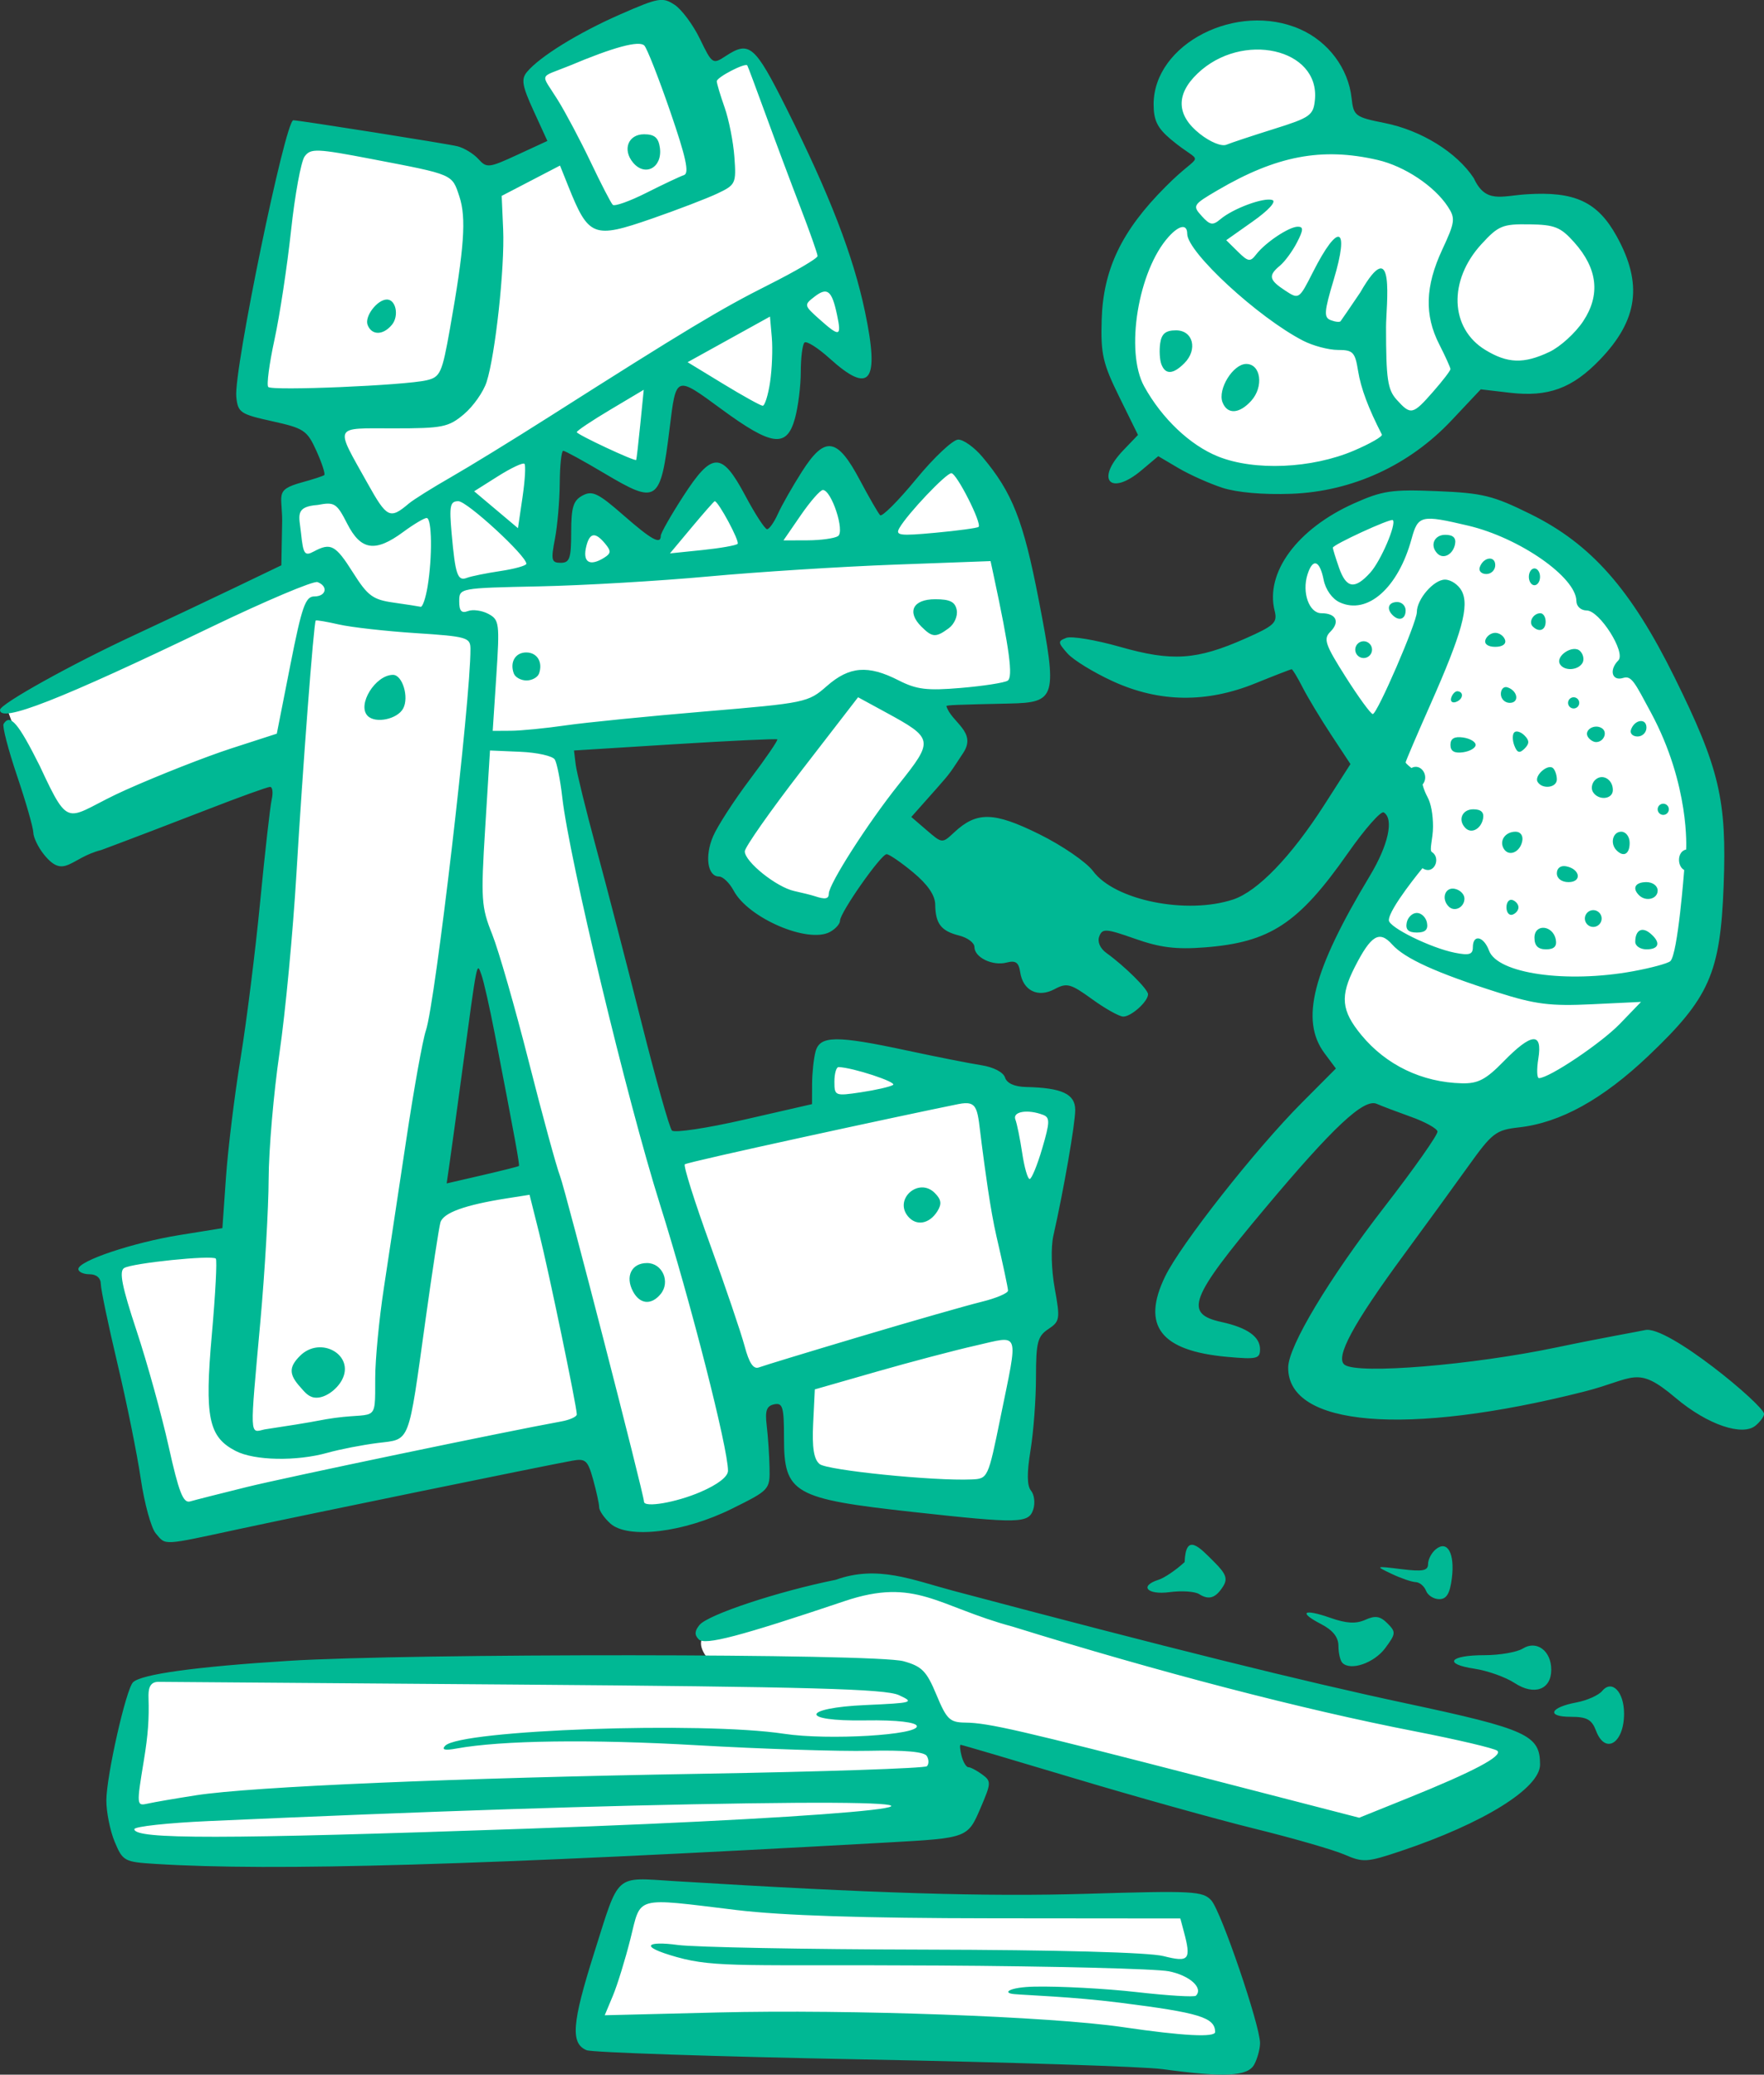 <?xml version="1.0" ?><svg height="381.711mm" viewBox="0 0 324.638 381.711" width="324.638mm" xmlns="http://www.w3.org/2000/svg">
    <rect x="0" y="0" width="324.638" height="381.711" fill="#333333" stroke="none"/>
    <path d="m 363.709,-612.471 -33.17,14.393 9.738,17.711 -21.197,9.389 -3.395,-4.805 -40.297,-7.619 -11.006,62.768 15.078,1.99 7.883,18.049 -13.535,3.076 0.781,18.877 -68.139,32.039 11.504,31.381 54.682,-19.5 -10.678,113.781 -31.16,5.73 14.318,62.176 100.445,-21.127 8.221,20.002 29.172,-8.523 -3.328,-20.002 13.646,-5.348 3.217,23.6 45.389,6.615 16.424,-94.365 -16.061,-2.572 -3.35,-3.961 -37.191,-5.828 -0.736,13.709 -38.555,9.389 -23.99,-97.559 57.809,-5.83 -20.662,32.064 25.219,16.945 30.459,-43.98 -11.191,-7.881 30.021,-2.492 -6.367,-38.275 -11.459,-19.041 -19.389,21.568 -10.945,-19.438 -16.217,21.428 -10.342,-17.488 -16.551,20.484 -14.072,-13.027 -3.127,14.596 -8.488,0.604 -0.322,-5.387 2.793,-28.344 21.957,10.936 4.646,-26.676 27.676,13.869 0.092,-29.848 18.781,14.59 -3.93,-22.654 -22.137,-50.115 -11.549,6.492 z m 141.699,5.422 c -9.44,-0.085 -20.639,4.967 -23.436,13.006 -2.969,8.535 8.798,14.445 12.607,16.5 -2.133,1.292 -4.17,2.811 -6.072,4.59 -20.63,19.286 -20.339,47.011 -10.111,59.963 18.996,20.721 44.508,10.059 62.494,0.498 6.573,-3.494 11.44,-9.798 14.535,-17.088 3.877,1.857 7.705,3.358 10.734,3.838 10.127,1.604 21.022,-2.028 22.408,-18.764 1.387,-16.735 -11.737,-21.748 -20.131,-21.146 -3.745,0.268 -8.093,1.172 -11.803,2.09 -0.548,-1.267 -1.151,-2.484 -1.867,-3.586 -5.264,-8.091 -18.733,-14.895 -33.203,-16.086 -0.004,-0.505 -0.203,-19.785 -10.027,-22.908 -1.866,-0.593 -3.95,-0.887 -6.129,-0.906 z m 38.176,111.053 c -0.944,0.033 -1.856,0.125 -2.729,0.281 -13.967,2.495 -28.946,12.234 -29.639,21.973 0,0 9.944,21.541 20.936,40.031 10.992,18.491 4.651,19.936 -5.957,43.348 -10.608,23.412 -3.51,29.112 16.898,38.572 20.409,9.46 41.315,-0.239 60.865,-30.014 19.55,-29.775 -4.998,-69.644 -15.17,-86.205 -9.537,-15.526 -31.046,-28.483 -45.205,-27.986 z m -225.412,101.051 15.977,58.711 -25.326,6.334 z m 95.934,155.121 c 0,0 -27.764,7.41 -38.924,11.789 -8.616,3.381 1.152,10.279 1.152,10.279 l -137.309,1.961 -6.607,31.072 3.455,8.926 194.209,-5.484 -3.18,-22.406 102.242,25.607 36.795,-20.604 z m -58.734,74.564 -10.67,32.662 155.242,5.93 -10.744,-35.211 z" fill="#FFFFFF" paint-order="markers stroke fill" transform="translate(68.635,59.697) matrix(0.773,0,0,0.773,-226.899,416.001)"/>
    <path d="m 481.397,-122.91 c -4.4,-0.599 -36.5,-1.637 -71.333,-2.306 -34.833,-0.669 -64.383,-1.655 -65.667,-2.191 -3.872,-1.617 -3.495,-6.425 1.817,-23.217 6.052,-19.13 4.698,-17.914 18.98,-17.035 47.483,2.922 74.251,3.745 98.315,3.022 25.392,-0.762 27.609,-0.643 29.628,1.587 2.319,2.563 11.593,29.723 11.593,33.953 0,1.38 -0.621,3.669 -1.38,5.087 -1.527,2.854 -7.035,3.129 -21.953,1.098 z m 12.646,-8.852 c -0.07,-3.444 -3.733,-4.565 -22.735,-6.963 -11.318,-1.428 -22.196,-1.764 -25.129,-2.037 -2.933,-0.273 -1.187,-1.653 4.837,-1.776 6.024,-0.124 16.987,0.462 24.364,1.301 7.376,0.839 13.712,1.225 14.079,0.858 1.841,-1.841 -1.515,-4.855 -6.478,-5.817 -3.071,-0.595 -27.784,-1.21 -54.918,-1.366 -45.595,-0.262 -52.909,0.596 -62.152,-1.998 -9.581,-2.689 -6.875,-3.857 0.152,-2.901 4.033,0.549 30.433,1.048 58.667,1.11 31.754,0.069 53.495,0.658 57,1.543 6.143,1.551 6.665,0.908 4.826,-5.952 l -0.804,-3 -44.844,-0.041 c -30.645,-0.028 -49.911,-0.653 -60.844,-1.972 -24.529,-2.96 -22.635,-3.476 -25.236,6.877 -1.225,4.875 -3.101,10.957 -4.17,13.516 l -1.944,4.653 27.008,-0.665 c 31.411,-0.773 79.091,0.953 96.342,3.489 14.342,2.108 22.007,2.507 21.98,1.144 z m -252.323,-39.986 c -7.378,-0.463 -7.754,-0.667 -9.667,-5.244 -1.095,-2.619 -1.99,-7.051 -1.99,-9.849 0,-5.773 4.667,-26.455 6.349,-28.137 1.919,-1.919 14.917,-3.711 36.984,-5.1 28.983,-1.823 139.807,-1.76 146.446,0.083 4.396,1.221 5.496,2.341 7.844,7.993 2.436,5.861 3.182,6.578 6.887,6.62 5.478,0.061 13.143,1.831 56.959,13.142 l 36.803,9.501 11.502,-4.637 c 15.664,-6.315 22.767,-10.069 21.384,-11.303 -0.637,-0.569 -9.559,-2.67 -19.825,-4.669 -26.662,-5.192 -60.677,-14.047 -95.549,-24.872 -18.011,-4.846 -23.006,-11.806 -40,-6.088 -24.953,8.397 -33.28,10.582 -34.743,9.12 -1.059,-1.059 -1.009,-2.006 0.182,-3.442 2.045,-2.464 18.732,-7.993 32.428,-10.744 9.963,-3.574 18.17,0.012 28,2.622 51.109,13.569 83.07,21.513 107.682,26.765 28.937,6.175 32,7.571 32,14.587 0,5.641 -13.482,14.006 -33.239,20.622 -7.994,2.677 -8.893,2.732 -13.333,0.807 -2.619,-1.135 -12.261,-3.914 -21.428,-6.174 -9.167,-2.26 -28.546,-7.674 -43.064,-12.031 -14.519,-4.356 -26.613,-7.921 -26.875,-7.921 -0.263,0 -0.164,1.2 0.22,2.667 0.384,1.467 1.113,2.667 1.62,2.667 0.508,0 1.973,0.768 3.256,1.706 2.212,1.618 2.194,2.031 -0.347,7.958 -3.082,7.19 -3.07,7.186 -22.144,8.251 -97.643,5.452 -146.107,6.87 -174.343,5.099 z m 88.343,-8.376 c 82.67,-2.876 118.662,-7.003 52.667,-6.04 -34.502,0.504 -75.037,1.836 -128.333,4.218 -9.717,0.434 -17.667,1.301 -17.667,1.925 0,2.445 20.723,2.422 93.333,-0.104 z m -78.667,-7.958 c 13.332,-2.068 61.857,-4.135 120.223,-5.12 29.089,-0.491 53.3,-1.303 53.8,-1.804 0.501,-0.501 0.486,-1.597 -0.032,-2.435 -0.623,-1.007 -5.301,-1.425 -13.8,-1.231 -7.072,0.161 -25.458,-0.434 -40.858,-1.321 -25.368,-1.462 -46.608,-1.172 -57.333,0.784 -2.763,0.504 -3.588,0.298 -2.667,-0.666 3.613,-3.783 61.144,-5.814 80.667,-2.848 10.513,1.597 32.331,0.3 31.616,-1.88 -0.269,-0.82 -4.431,-1.431 -12.283,-1.305 -16.015,0.256 -14.948,-2.978 7.3e-4,-3.648 11.422,-0.512 11.807,-0.626 8,-2.372 -3.216,-1.475 -21.186,-1.968 -91.669,-2.513 l -84.604,-0.641 c -2.223,-0.017 -2.417,1.923 -2.357,3.81 0.158,4.949 -0.104,8.782 -1.097,14.813 -1.786,10.849 -1.776,10.96 0.961,10.346 1.521,-0.342 6.666,-1.226 11.433,-1.966 z m 333.333,-15.347 c -1.026,-2.7 -2.176,-3.333 -6.046,-3.333 -5.852,0 -4.952,-2.234 1.378,-3.421 2.515,-0.472 5.273,-1.702 6.13,-2.735 2.313,-2.787 5.204,0.205 5.204,5.386 0,7.091 -4.482,9.85 -6.667,4.104 z m -19.405,-11.381 c -2.138,-1.402 -6.44,-2.933 -9.561,-3.401 -7.506,-1.126 -5.948,-3.219 2.396,-3.219 3.633,0 7.749,-0.714 9.146,-1.586 3.273,-2.044 6.757,0.553 6.757,5.036 0,4.773 -4.053,6.243 -8.739,3.17 z m -40.978,-4.781 c -0.522,-0.522 -0.95,-2.335 -0.95,-4.027 0,-2.091 -1.322,-3.76 -4.124,-5.21 -5.539,-2.864 -4.207,-3.736 2.249,-1.471 3.778,1.325 6.047,1.449 8.265,0.452 2.384,-1.073 3.544,-0.888 5.271,0.839 2.064,2.064 2.028,2.465 -0.522,5.896 -2.639,3.55 -8.228,5.481 -10.189,3.52 z m -34.12,-16.378 c -1.01,-0.639 -4.16,-0.85 -7,-0.469 -5.381,0.722 -7.337,-1.456 -2.646,-2.945 1.385,-0.44 4.17,-2.331 6.19,-4.202 0.309,-7.122 3.467,-3.607 7.133,0.057 2.728,2.728 3.162,3.934 2.048,5.7 -1.777,2.817 -3.386,3.34 -5.725,1.86 z m 54.021,-0.795 c -0.422,-1.1 -1.536,-2.027 -2.476,-2.06 -0.94,-0.033 -3.509,-0.915 -5.708,-1.961 -3.956,-1.88 -3.931,-1.892 2.333,-1.122 5.072,0.624 6.333,0.383 6.333,-1.209 0,-1.093 0.82,-2.669 1.823,-3.501 2.772,-2.301 4.588,0.934 3.846,6.853 -0.461,3.675 -1.258,5 -3.005,5 -1.308,0 -2.724,-0.9 -3.146,-2 z m -302.43,-13.667 c -1.096,-1.283 -2.7,-7.133 -3.565,-13 -0.865,-5.867 -3.354,-18.167 -5.532,-27.333 -2.177,-9.167 -3.966,-17.717 -3.975,-19 -0.01,-1.439 -1.038,-2.333 -2.683,-2.333 -1.467,0 -2.667,-0.557 -2.667,-1.238 0,-1.945 13.004,-6.308 24.147,-8.101 l 10.147,-1.633 0.859,-12.212 c 0.472,-6.717 2.031,-19.403 3.465,-28.191 1.434,-8.788 3.535,-25.574 4.67,-37.302 1.135,-11.728 2.371,-22.673 2.746,-24.323 0.375,-1.65 0.198,-3 -0.394,-3 -0.592,0 -7.354,2.442 -15.025,5.427 -7.672,2.985 -18.979,7.301 -25.128,9.59 -7.464,1.886 -8.825,7.07 -13.667,1.092 -1.368,-1.689 -2.512,-4.055 -2.543,-5.257 -0.031,-1.202 -1.776,-7.282 -3.878,-13.51 -2.102,-6.229 -3.541,-11.779 -3.198,-12.333 1.546,-2.502 3.478,-0.259 8.606,9.991 7.504,16.103 6.158,12.089 20.573,5.677 7.788,-3.476 19.044,-7.9 25.013,-9.832 l 10.853,-3.512 3.221,-16.333 c 2.743,-13.907 3.591,-16.333 5.71,-16.333 2.829,0 3.372,-2.412 0.768,-3.411 -0.947,-0.363 -12.427,4.492 -25.512,10.789 -35.815,17.236 -50.137,22.847 -50.084,19.622 0.023,-1.398 16.893,-10.787 31.965,-17.79 6.957,-3.232 17.68,-8.294 23.831,-11.248 l 11.183,-5.371 0.169,-9.246 c 0.304,-7.56 -2.228,-8.59 4.836,-10.522 2.567,-0.702 4.911,-1.468 5.209,-1.703 0.298,-0.235 -0.532,-2.809 -1.845,-5.721 -2.22,-4.923 -2.959,-5.421 -10.542,-7.098 -7.635,-1.688 -8.18,-2.061 -8.557,-5.846 -0.623,-6.254 11.665,-65.789 13.579,-65.789 1.377,0 36.647,5.585 39.059,6.185 1.596,0.397 3.845,1.764 4.999,3.039 1.984,2.192 2.483,2.138 9.263,-0.994 l 7.166,-3.311 -3.286,-7.177 c -2.723,-5.949 -2.993,-7.529 -1.575,-9.238 3.042,-3.666 12.294,-9.37 22.294,-13.745 9.036,-3.954 9.992,-4.121 12.848,-2.251 1.697,1.112 4.419,4.778 6.051,8.148 2.896,5.982 3.04,6.078 6.106,4.069 5.663,-3.711 6.926,-2.627 14.47,12.417 10.273,20.484 15.908,35.067 18.709,48.415 3.527,16.81 1.233,19.847 -8.41,11.135 -2.826,-2.554 -5.528,-4.253 -6.004,-3.778 -0.476,0.476 -0.868,3.615 -0.872,6.976 0,3.361 -0.632,8.361 -1.396,11.111 -1.95,7.022 -5.465,6.577 -17.439,-2.205 -11.024,-8.085 -10.823,-8.159 -12.392,4.538 -2.186,17.694 -2.914,18.196 -15.53,10.701 -4.969,-2.952 -9.38,-5.368 -9.802,-5.368 -0.422,0 -0.793,3.45 -0.825,7.667 -0.032,4.217 -0.551,10.217 -1.154,13.333 -0.974,5.034 -0.818,5.667 1.391,5.667 2.124,0 2.488,-1.064 2.488,-7.286 0,-5.958 0.494,-7.551 2.707,-8.735 2.313,-1.238 3.717,-0.565 9.644,4.62 6.833,5.977 8.983,7.16 8.983,4.942 0,-0.62 2.387,-4.82 5.304,-9.333 6.927,-10.718 9.184,-10.749 14.803,-0.207 2.345,4.4 4.684,8 5.197,8 0.513,0 1.675,-1.65 2.582,-3.667 0.907,-2.017 3.485,-6.548 5.731,-10.069 5.453,-8.552 8.371,-8.13 13.743,1.985 2.215,4.171 4.401,7.956 4.856,8.412 0.456,0.456 4.313,-3.407 8.572,-8.583 4.258,-5.177 8.77,-9.412 10.025,-9.412 1.255,0 3.841,1.853 5.746,4.117 7.146,8.492 9.747,15.092 13.415,34.037 4.508,23.287 4.181,24.436 -7.022,24.676 -12.602,0.269 -14.953,0.365 -14.953,0.611 1.142,3.855 7.356,6.092 4,11.139 -2.956,4.447 -2.781,4.463 -6.18,8.29 l -6.18,6.958 3.678,3.164 c 3.675,3.161 3.681,3.161 6.513,0.518 5.381,-5.021 9.447,-4.939 20.269,0.41 5.469,2.703 11.236,6.663 12.816,8.799 5.132,6.942 22.254,10.409 33.337,6.751 5.837,-1.926 13.825,-10.211 21.713,-22.519 l 6.227,-9.716 -4.583,-6.95 c -2.521,-3.823 -5.58,-8.9 -6.798,-11.284 -1.218,-2.383 -2.396,-4.333 -2.617,-4.333 -0.221,0 -4.094,1.5 -8.606,3.333 -11.673,4.743 -22.902,4.589 -33.952,-0.465 -4.567,-2.089 -9.436,-5.077 -10.819,-6.639 -2.314,-2.613 -2.336,-2.909 -0.27,-3.702 1.235,-0.474 7.012,0.496 12.839,2.155 12.358,3.519 18.184,3.13 29.756,-1.988 6.945,-3.071 7.705,-3.789 6.998,-6.606 -2.288,-9.118 5.408,-19.534 18.889,-25.564 6.785,-3.035 8.995,-3.36 19.817,-2.915 10.836,0.445 13.29,1.049 22.239,5.472 14.418,7.126 23.868,17.831 34.231,38.777 10.728,21.683 12.508,29.232 11.723,49.701 -0.798,20.8 -3.397,26.674 -17.893,40.444 -10.917,10.37 -20.97,15.928 -30.816,17.038 -5.537,0.624 -6.384,1.274 -12.142,9.319 -3.404,4.756 -10.218,14.121 -15.141,20.81 -12.266,16.668 -16.614,24.742 -14.215,26.4 3.307,2.285 30.359,0.049 50.499,-4.173 10.633,-2.229 19.552,-3.783 21.019,-4.114 5.33,-1.205 28.315,17.948 28.315,19.969 0,0.599 -0.919,1.851 -2.042,2.783 -3.017,2.504 -11.238,-0.03 -19.09,-6.668 -9.31,-7.872 -9.671,-4.476 -21.775,-1.419 -42.201,10.658 -70.567,8.323 -70.391,-5.795 0.063,-5.052 9.713,-21.137 22.891,-38.154 7.099,-9.167 12.794,-17.26 12.657,-17.984 -0.137,-0.725 -2.95,-2.283 -6.25,-3.463 -3.3,-1.18 -6.999,-2.582 -8.22,-3.115 -3.056,-1.335 -10.392,5.532 -26.69,24.983 -17.898,21.36 -19.267,24.971 -10.224,26.957 6.092,1.338 9.134,3.49 9.134,6.462 0,2.28 -0.779,2.461 -7.862,1.818 -15.822,-1.435 -20.421,-7.389 -14.752,-19.101 3.714,-7.673 21.478,-30.249 32.556,-41.376 l 8.117,-8.153 -2.696,-3.615 c -5.867,-7.866 -2.891,-19.528 10.786,-42.253 4.398,-7.309 5.767,-13.563 3.301,-15.087 -0.67,-0.414 -4.511,3.949 -8.537,9.694 -11.76,16.783 -18.52,21.231 -34.09,22.434 -6.785,0.524 -10.605,0.053 -16.549,-2.042 -6.966,-2.455 -7.809,-2.512 -8.55,-0.581 -0.498,1.298 0.183,2.864 1.728,3.975 4.333,3.114 9.883,8.617 9.883,9.8 0,1.726 -3.98,5.316 -5.895,5.316 -0.938,0 -4.272,-1.86 -7.41,-4.133 -5.142,-3.725 -6.027,-3.961 -8.954,-2.395 -3.968,2.124 -7.529,0.354 -8.184,-4.068 -0.34,-2.296 -1.087,-2.822 -3.216,-2.266 -3.351,0.876 -7.675,-1.212 -7.675,-3.707 0,-0.995 -1.644,-2.221 -3.653,-2.725 -4.288,-1.076 -5.623,-2.807 -5.684,-7.372 -0.03,-2.218 -1.791,-4.784 -5.264,-7.667 -2.871,-2.383 -5.71,-4.326 -6.309,-4.318 -1.356,0.02 -11.09,13.907 -11.09,15.823 0,0.77 -1.089,1.984 -2.42,2.696 -5.216,2.791 -19.394,-3.293 -22.889,-9.823 -0.995,-1.858 -2.567,-3.379 -3.493,-3.379 -2.741,0 -3.456,-4.81 -1.421,-9.569 1.042,-2.437 5,-8.55 8.794,-13.585 3.795,-5.034 6.719,-9.308 6.497,-9.496 -0.221,-0.189 -11.202,0.33 -24.402,1.153 l -24,1.496 0.401,3.333 c 0.221,1.833 2.433,10.833 4.916,20 2.483,9.167 7.31,27.767 10.727,41.333 3.417,13.567 6.688,25.17 7.269,25.785 0.581,0.615 8.323,-0.546 17.204,-2.581 l 16.149,-3.699 0.018,-4.752 c 0.011,-2.614 0.38,-6.102 0.822,-7.752 1.028,-3.836 4.898,-3.879 21.826,-0.247 6.967,1.495 14.901,3.064 17.631,3.486 2.906,0.45 5.251,1.665 5.655,2.931 0.441,1.381 2.261,2.197 5.036,2.258 8.52,0.187 11.678,1.665 11.678,5.464 0,3.277 -2.728,18.97 -5.199,29.912 -0.627,2.778 -0.493,8.071 0.319,12.551 1.322,7.291 1.232,7.862 -1.525,9.692 -2.559,1.699 -2.93,3.145 -2.937,11.449 0,5.227 -0.59,13.06 -1.302,17.406 -0.888,5.424 -0.851,8.435 0.118,9.603 0.776,0.936 1.022,2.93 0.545,4.432 -1.073,3.381 -3.314,3.431 -28.666,0.641 -28.435,-3.13 -30.688,-4.418 -30.688,-17.548 0,-7.445 -0.303,-8.495 -2.333,-8.075 -1.819,0.376 -2.211,1.5 -1.778,5.098 0.305,2.538 0.605,7.01 0.667,9.937 0.111,5.276 0.033,5.361 -8.977,9.827 -11.427,5.665 -24.759,7.275 -28.936,3.495 -1.453,-1.315 -2.646,-3.048 -2.65,-3.851 0,-0.803 -0.649,-3.771 -1.434,-6.596 -1.277,-4.6 -1.799,-5.069 -4.993,-4.486 -6.923,1.262 -63.77,12.92 -79.238,16.25 -18.641,4.012 -17.424,3.949 -19.907,1.04 z m 21.579,-10.998 c 9.358,-2.312 61.724,-13.231 75,-15.639 2.017,-0.366 3.667,-1.119 3.667,-1.673 0,-1.881 -6.665,-33.974 -8.961,-43.147 l -2.284,-9.124 -5.377,0.845 c -10.076,1.583 -15.214,3.452 -15.853,5.766 -0.35,1.267 -1.931,11.604 -3.514,22.97 -4.207,30.22 -3.548,28.513 -11.393,29.496 -3.64,0.456 -9.018,1.503 -11.951,2.326 -7.401,2.077 -17.416,1.882 -21.878,-0.425 -6.482,-3.352 -7.431,-7.993 -5.673,-27.754 0.852,-9.582 1.277,-17.695 0.944,-18.028 -0.895,-0.895 -19.915,1.061 -21.83,2.244 -1.24,0.766 -0.516,4.414 2.962,14.911 2.532,7.643 5.971,20.049 7.642,27.568 2.419,10.881 3.46,13.548 5.103,13.067 1.135,-0.332 7.164,-1.864 13.398,-3.403 z m 108.086,1.168 c 4.15,-1.785 6.581,-3.658 6.581,-5.071 0,-5.394 -8.875,-40.13 -16.2,-63.403 -7.857,-24.963 -21.596,-82.185 -23.258,-96.865 -0.467,-4.127 -1.272,-8.187 -1.787,-9.021 -0.516,-0.835 -4.197,-1.658 -8.18,-1.83 l -7.242,-0.312 -1.138,18.375 c -1.055,17.044 -0.936,18.879 1.648,25.333 1.532,3.827 5.451,17.458 8.709,30.291 3.258,12.833 6.619,25.133 7.47,27.333 1.289,3.332 19.978,75.798 19.978,77.463 0,1.504 7.617,0.202 13.419,-2.294 z m -16.034,-47.739 c -1.918,-3.583 -0.35,-6.763 3.334,-6.763 3.67,0 5.633,4.499 3.227,7.397 -2.225,2.681 -4.928,2.42 -6.562,-0.634 z m 87.502,29.903 c 4.268,-20.949 4.787,-19.447 -5.887,-17.038 -4.95,1.117 -15.6,3.924 -23.667,6.237 l -14.667,4.205 -0.392,8.087 c -0.281,5.806 0.152,8.537 1.536,9.686 1.787,1.483 27.155,4.054 36.139,3.662 3.934,-0.171 3.961,-0.228 6.938,-14.839 z m -160.554,0.506 c 12.131,-2.073 11.662,1.777 11.677,-9.786 0,-4.43 0.926,-14.054 2.049,-21.387 1.123,-7.333 3.525,-23.233 5.339,-35.333 1.814,-12.1 3.916,-23.8 4.672,-26 2.227,-6.48 10.678,-78.838 10.614,-90.876 -0.014,-2.689 -0.858,-2.931 -13.015,-3.723 -7.15,-0.466 -15.381,-1.392 -18.29,-2.056 -2.91,-0.665 -5.401,-1.089 -5.535,-0.943 -0.467,0.506 -3.1,35.054 -4.592,60.265 -0.825,13.933 -2.64,33.133 -4.035,42.667 -1.395,9.533 -2.556,23.033 -2.581,30 -0.025,6.967 -0.915,22.267 -1.978,34 -2.534,27.975 -2.595,26.429 1.01,25.596 6.13,-0.951 8.909,-1.333 14.665,-2.424 z m -6.127,-7.611 c -2.76,-3.04 -2.781,-4.797 -0.112,-7.466 4.91,-4.91 13.154,-0.166 9.989,5.748 -1.238,2.314 -4.222,4.568 -6.653,4.157 -1.482,-0.251 -2.389,-1.518 -3.224,-2.438 z m 16.016,-159.784 c -2.605,-2.605 1.817,-9.778 6.027,-9.778 2.243,0 3.85,5.321 2.417,8 -1.367,2.555 -6.572,3.651 -8.444,1.778 z m 117.395,147.676 c 12.31,-3.667 25.232,-7.366 28.715,-8.219 3.483,-0.853 6.333,-2.057 6.333,-2.675 0,-0.618 -1.23,-6.397 -2.733,-12.842 -1.503,-6.445 -2.791,-16.41 -3.533,-22.075 -1.084,-8.287 -0.648,-10.467 -5.6,-9.47 -12.708,2.557 -64.5,13.748 -65.082,14.33 -0.364,0.364 2.344,8.95 6.019,19.079 3.675,10.129 7.373,21.017 8.22,24.195 1.079,4.051 2.098,5.564 3.409,5.061 1.028,-0.395 11.942,-3.718 24.252,-7.385 z m 11.237,-28.561 c -3.422,-4.124 2.564,-9.379 6.36,-5.583 1.583,1.583 1.73,2.62 0.62,4.382 -1.905,3.026 -5.021,3.562 -6.98,1.201 z m -92.637,-11.999 c 0.227,-0.226 -0.922,-6.513 -5.768,-31.56 -1.206,-6.233 -2.633,-12.533 -3.171,-14 -1.105,-3.013 -0.906,-4.022 -4.603,23.333 -1.239,9.167 -2.568,18.853 -2.954,21.524 l -0.701,4.858 8.48,-1.959 c 4.664,-1.078 8.587,-2.066 8.717,-2.196 z m 124.587,-4.162 c 1.841,-6.253 1.872,-7.365 0.224,-7.997 -3.678,-1.411 -7.341,-0.805 -6.612,1.095 0.386,1.006 1.119,4.606 1.627,8 0.509,3.394 1.307,6.169 1.774,6.168 0.467,0 1.811,-3.271 2.987,-7.265 z m -35.516,-15.119 c 1.067,-0.657 -9.626,-4.168 -12.956,-4.254 -0.55,-0.015 -1,1.542 -1,3.459 0,3.401 0.151,3.462 6.333,2.537 3.483,-0.521 6.913,-1.305 7.623,-1.742 z m 145.377,-5.613 c 6.649,-6.81 9.29,-7.023 8.258,-0.667 -0.416,2.567 -0.345,4.661 0.159,4.654 2.463,-0.033 14.826,-8.336 19.271,-12.941 l 5.022,-5.203 -11.733,0.561 c -9.876,0.472 -13.413,0.028 -22.355,-2.81 -14.581,-4.627 -22.162,-8.067 -25.158,-11.417 -3.058,-3.418 -5.027,-2.235 -8.895,5.347 -3.558,6.974 -3.23,10.4 1.551,16.2 5.903,7.162 14.45,11.265 23.943,11.495 3.838,0.093 5.711,-0.89 9.937,-5.219 z m 30.755,-21.441 c 4.351,-0.793 8.371,-1.883 8.934,-2.422 1.79,-1.718 3.294,-21.686 3.294,-21.686 -1.742,-0.931 -1.692,-4.437 0.468,-4.876 0,0 0.947,-15.275 -8.386,-32.598 -3.835,-7.118 -4.605,-8.879 -6.607,-8.243 -2.666,0.846 -3.43,-1.895 -1.16,-4.164 1.871,-1.871 -4.463,-11.88 -7.527,-11.892 -1.385,-0.01 -2.445,-0.979 -2.455,-2.254 -0.042,-5.656 -13.567,-15.066 -25.787,-17.942 -11.204,-2.637 -11.915,-2.469 -13.462,3.186 -3.186,11.642 -10.478,18.093 -17.06,15.094 -1.829,-0.834 -3.392,-3.019 -3.871,-5.413 -0.933,-4.663 -2.58,-5.201 -3.833,-1.252 -1.372,4.324 0.388,9.237 3.311,9.237 3.495,0 4.485,2.044 2.13,4.4 -1.709,1.709 -1.26,3.033 3.651,10.774 3.08,4.854 5.98,8.826 6.444,8.826 1.06,0 10.495,-21.817 10.495,-24.268 0,-3.084 4.025,-7.732 6.695,-7.732 1.399,0 3.188,1.202 3.974,2.672 1.888,3.529 0.094,10.048 -7.449,27.059 -3.238,7.304 -5.888,13.502 -5.888,13.774 0,0.272 1.374,1.332 1.374,1.332 2.247,-1.245 4.366,1.881 2.67,3.926 0,0 0.192,1.185 1.198,3.064 0.784,1.465 1.273,4.033 1.273,6.971 0,2.938 -0.978,5.612 -0.244,6.066 2.217,1.37 0.51,5.613 -2.27,3.819 0,0 -8,9.68 -8,12.39 0,1.688 9.929,6.58 15.699,7.734 3.434,0.687 4.301,0.424 4.301,-1.306 0,-3.179 2.577,-2.641 3.852,0.804 2.022,5.465 18.359,7.814 34.237,4.921 z m -23.422,-7.99 c 0,-3.417 4.413,-3.029 5.082,0.446 0.308,1.6 -0.41,2.318 -2.318,2.318 -1.908,0 -2.764,-0.856 -2.764,-2.764 z m 24,0.987 c 0,-2.767 1.578,-3.679 3.544,-2.047 2.584,2.145 2.199,3.825 -0.877,3.825 -1.467,0 -2.667,-0.8 -2.667,-1.778 z m -54.413,-4.556 c 0.247,-1.283 1.333,-2.333 2.413,-2.333 1.08,0 2.166,1.05 2.413,2.333 0.315,1.637 -0.405,2.333 -2.413,2.333 -2.008,0 -2.728,-0.696 -2.413,-2.333 z m 42.413,-1 c 0,-1.1 0.9,-2 2,-2 1.1,0 2,0.9 2,2 0,1.1 -0.9,2 -2,2 -1.1,0 -2,-0.9 -2,-2 z m -18.667,-2.667 c 0,-1.222 0.645,-2.007 1.433,-1.744 0.788,0.263 1.433,1.048 1.433,1.744 0,0.697 -0.645,1.482 -1.433,1.744 -0.788,0.263 -1.433,-0.522 -1.433,-1.744 z m -13.75,-0.194 c -1.832,-1.832 -0.882,-4.661 1.417,-4.218 1.283,0.247 2.333,1.291 2.333,2.32 0,2.105 -2.352,3.296 -3.75,1.898 z m 45.306,-2.695 c -1.69,-1.69 -0.879,-3.111 1.778,-3.111 1.481,0 2.667,0.889 2.667,2 0,2.03 -2.821,2.735 -4.444,1.111 z m -19.556,-5.209 c 0,-1.242 0.907,-1.922 2.223,-1.667 3.345,0.649 3.804,3.764 0.555,3.764 -1.638,0 -2.778,-0.861 -2.778,-2.098 z m -12.623,-5.832 c -1.172,-1.897 0.323,-4.07 2.8,-4.07 1.168,0 1.837,0.937 1.588,2.223 -0.519,2.678 -3.182,3.799 -4.388,1.848 z m 26.845,0.374 c -1.624,-1.624 -0.919,-4.444 1.111,-4.444 1.111,0 2,1.185 2,2.667 0,2.656 -1.421,3.468 -3.111,1.778 z m -35.972,-5.306 c -1.887,-1.887 -0.819,-4.472 1.848,-4.472 1.864,0 2.624,0.724 2.333,2.223 -0.476,2.454 -2.752,3.679 -4.181,2.249 z m 45.75,-4.472 c 0,-0.733 0.6,-1.333 1.333,-1.333 0.733,0 1.333,0.6 1.333,1.333 0,0.733 -0.6,1.333 -1.333,1.333 -0.733,0 -1.333,-0.6 -1.333,-1.333 z m -15.405,-4.116 c -0.493,-0.797 -0.28,-2.065 0.472,-2.817 1.682,-1.682 4.267,-0.262 4.267,2.345 0,2.245 -3.432,2.587 -4.739,0.472 z m -13.168,-2.399 c -0.907,-1.468 2.49,-4.456 3.696,-3.251 0.482,0.483 0.877,1.677 0.877,2.655 0,1.986 -3.437,2.434 -4.573,0.596 z m -20.76,-8.818 c 0,-1.504 0.936,-2.053 3,-1.759 1.65,0.234 3,1.026 3,1.759 0,0.733 -1.35,1.525 -3,1.759 -2.064,0.293 -3,-0.256 -3,-1.759 z m 15.212,0.166 c -0.481,-1.254 -0.491,-2.665 -0.021,-3.134 0.469,-0.469 1.564,-0.144 2.431,0.724 1.203,1.202 1.208,1.948 0.022,3.134 -1.186,1.186 -1.764,1.014 -2.431,-0.724 z m 17.511,-2.073 c -0.986,-1.595 1.522,-3.176 3.298,-2.079 1.491,0.921 0.512,3.32 -1.355,3.32 -0.647,0 -1.521,-0.559 -1.943,-1.241 z m 10.249,-1.675 c 0.824,-2.472 3.695,-2.882 3.695,-0.528 0,1.161 -0.95,2.111 -2.111,2.111 -1.161,0 -1.874,-0.713 -1.583,-1.583 z m -14.972,-6.417 c 0,-0.733 0.6,-1.333 1.333,-1.333 0.733,0 1.333,0.6 1.333,1.333 0,0.733 -0.6,1.333 -1.333,1.333 -0.733,0 -1.333,-0.6 -1.333,-1.333 z m -27.8,-1.267 c 0.293,-0.88 0.968,-1.555 1.5,-1.5 1.594,0.165 1.286,1.994 -0.433,2.567 -0.88,0.293 -1.36,-0.187 -1.067,-1.067 z m 11.8,-0.845 c 0,-1.161 0.713,-1.874 1.583,-1.583 2.472,0.824 2.882,3.694 0.528,3.694 -1.161,0 -2.111,-0.95 -2.111,-2.111 z m 14.093,-7.071 c -1.212,-1.961 3.116,-4.808 4.78,-3.144 0.785,0.785 1.024,2.08 0.531,2.877 -1.08,1.748 -4.297,1.909 -5.312,0.267 z m -48.76,-3.484 c 0,-1.1 0.9,-2 2,-2 1.1,0 2,0.9 2,2 0,1.1 -0.9,2 -2,2 -1.1,0 -2,-0.9 -2,-2 z m 31,-2.333 c 0.306,-0.917 1.356,-1.667 2.333,-1.667 0.978,0 2.028,0.75 2.333,1.667 0.331,0.992 -0.615,1.667 -2.333,1.667 -1.719,0 -2.664,-0.675 -2.333,-1.667 z m 11.258,-3.186 c -1.065,-1.065 0.139,-3.147 1.82,-3.147 0.69,0 1.255,0.9 1.255,2 0,2.062 -1.573,2.649 -3.075,1.147 z m -33.37,-2.703 c -1.534,-1.534 -0.971,-3.111 1.111,-3.111 1.1,0 2,0.9 2,2 0,2.082 -1.577,2.645 -3.111,1.111 z m 32.444,-9.111 c 0,-1.1 0.6,-2 1.333,-2 0.733,0 1.333,0.9 1.333,2 0,1.1 -0.6,2 -1.333,2 -0.733,0 -1.333,-0.9 -1.333,-2 z m -11.694,-2.25 c 0.824,-2.472 3.695,-2.882 3.695,-0.528 0,1.161 -0.95,2.111 -2.111,2.111 -1.161,0 -1.874,-0.713 -1.583,-1.583 z m -10.056,-3.278 c -1.887,-1.887 -0.819,-4.472 1.848,-4.472 1.864,0 2.624,0.724 2.333,2.223 -0.476,2.454 -2.752,3.678 -4.181,2.249 z m -144.917,80.957 c 0,-2.298 9.212,-16.701 16.627,-25.995 8.437,-10.576 8.366,-10.96 -3.171,-17.239 l -6.486,-3.53 -13.485,17.464 c -7.417,9.605 -13.485,18.252 -13.485,19.216 0,2.474 7.521,8.505 11.77,9.439 1.96,0.43 4.164,0.983 4.897,1.228 2.453,0.818 3.333,0.665 3.333,-0.582 z m -62.667,-40.067 c 4.767,-0.689 19.691,-2.18 33.166,-3.314 24.022,-2.022 24.587,-2.14 29.046,-6.055 5.353,-4.7 9.806,-5.056 17.053,-1.361 4.309,2.197 6.761,2.496 14.838,1.814 5.322,-0.45 10.335,-1.225 11.141,-1.723 1.342,-0.83 0.457,-7.455 -3.374,-25.26 l -0.69,-3.205 -22.923,0.846 c -12.608,0.465 -32.523,1.73 -44.257,2.811 -11.733,1.081 -29.878,2.142 -40.322,2.359 -18.943,0.393 -18.988,0.402 -19,3.537 -0.01,2.312 0.542,2.93 2.085,2.338 1.153,-0.443 3.339,-0.14 4.857,0.673 2.602,1.393 2.711,2.234 1.897,14.662 l -0.864,13.184 4.34,-0.026 c 2.387,-0.014 8.24,-0.59 13.007,-1.278 z m -12.328,-12.362 c -0.993,-2.7 0.37,-5 2.963,-5 2.593,0 3.999,2.3 3.057,5 -0.32,0.917 -1.667,1.667 -2.994,1.667 -1.327,0 -2.689,-0.75 -3.026,-1.667 z m 97.023,-11.162 c -3.514,-3.514 -1.994,-6.505 3.305,-6.505 3.517,0 4.75,0.62 5.127,2.579 0.273,1.418 -0.583,3.368 -1.903,4.333 -3.094,2.262 -3.91,2.211 -6.528,-0.407 z m -117.551,-9.505 c 1.173,-7.099 1.05,-16.333 -0.218,-16.333 -0.591,0 -3.107,1.5 -5.592,3.333 -6.643,4.901 -10.07,4.395 -13.315,-1.965 -2.504,-4.909 -3.021,-5.238 -7.027,-4.475 -5.556,0.408 -4.401,2.616 -3.972,6.747 0.521,4.981 0.875,5.487 3.031,4.333 4.058,-2.171 5.176,-1.57 9.346,5.027 3.501,5.537 4.712,6.434 9.637,7.133 3.098,0.44 6.005,0.89 6.459,1 0.454,0.11 1.197,-2.05 1.652,-4.8 z m 224.439,-3.333 c 2.499,-2.762 6.285,-11.576 5.367,-12.495 -0.495,-0.495 -14.283,5.845 -14.283,6.568 0,0.291 0.659,2.418 1.464,4.728 1.731,4.967 3.749,5.292 7.452,1.199 z m -207.087,-0.377 c 3.394,-0.509 6.17,-1.288 6.17,-1.732 0,-1.907 -14.118,-14.891 -16.191,-14.891 -1.969,0 -2.189,1.054 -1.602,7.667 0.875,9.855 1.416,11.43 3.634,10.579 1,-0.384 4.595,-1.114 7.989,-1.623 z m 24.751,-3.208 c 1.586,-1.004 1.616,-1.571 0.17,-3.313 -2.319,-2.794 -3.63,-2.65 -4.45,0.488 -1.026,3.924 0.721,5.077 4.28,2.825 z m 31.712,-3.263 c 0.563,-0.563 -4.587,-10.152 -5.452,-10.152 -0.151,0 -2.612,2.795 -5.468,6.212 l -5.192,6.212 7.717,-0.796 c 4.244,-0.438 8.022,-1.102 8.395,-1.475 z m 23.898,-1.839 c 1.697,-1.091 -1.547,-10.979 -3.602,-10.979 -0.62,0 -2.984,2.7 -5.255,6 l -4.128,6 5.731,-0.02 c 3.152,-0.011 6.416,-0.461 7.254,-1 z m 33.474,-2.199 c 0.834,-0.834 -5.224,-12.78 -6.481,-12.78 -1.269,0 -10.387,9.613 -12.366,13.037 -1.037,1.794 0.024,1.935 8.589,1.139 5.374,-0.499 9.991,-1.127 10.259,-1.395 z m -108.123,-15.017 c -0.343,-0.343 -3.176,0.989 -6.297,2.96 l -5.675,3.582 5.215,4.392 5.215,4.391 1.082,-7.351 c 0.595,-4.043 0.802,-7.631 0.459,-7.974 z m -27.541,9.474 c 1.1,-0.929 5.6,-3.75 10,-6.269 4.4,-2.518 14.9,-8.966 23.333,-14.329 32.615,-20.74 40.996,-25.781 52.303,-31.459 6.433,-3.231 11.695,-6.319 11.692,-6.861 0,-0.543 -1.852,-5.787 -4.11,-11.653 -2.258,-5.867 -5.964,-15.767 -8.235,-22 -2.271,-6.233 -4.244,-11.506 -4.384,-11.717 -0.474,-0.713 -7.266,2.804 -7.266,3.763 0,0.523 0.837,3.325 1.861,6.225 1.023,2.901 2.073,8.217 2.333,11.813 0.455,6.296 0.304,6.62 -4.033,8.676 -2.478,1.175 -9.533,3.878 -15.676,6.008 -13.849,4.801 -14.993,4.355 -19.827,-7.712 l -1.98,-4.944 -6.943,3.61 -6.943,3.61 0.351,8 c 0.396,9.033 -1.861,29.812 -3.942,36.29 -0.758,2.359 -3.184,5.809 -5.391,7.667 -3.68,3.097 -5.068,3.377 -16.72,3.377 -14.548,0 -14.08,-0.975 -6.261,13.028 4.653,8.334 5.343,8.676 9.839,4.876 z m 55.119,-18.831 0.825,-8.26 -7.972,4.749 c -4.385,2.612 -7.972,5.013 -7.972,5.335 0,0.55 13.83,7.024 14.147,6.622 0.081,-0.102 0.518,-3.903 0.972,-8.446 z m 30.901,-10.074 c 0.467,-3.117 0.654,-7.903 0.415,-10.637 l -0.434,-4.97 -9.809,5.427 -9.809,5.428 8.476,5.162 c 4.662,2.839 8.889,5.183 9.395,5.209 0.505,0.026 1.3,-2.503 1.768,-5.62 z m -81.8,-0.441 c 3.293,-0.766 3.702,-1.669 5.6,-12.36 3.401,-19.16 3.91,-26.292 2.238,-31.359 -1.783,-5.402 -1.296,-5.193 -20.668,-8.908 -13.362,-2.563 -14.744,-2.619 -16.179,-0.657 -0.863,1.18 -2.319,9.116 -3.237,17.635 -0.918,8.52 -2.69,20.197 -3.939,25.95 -1.248,5.753 -1.917,10.833 -1.486,11.289 0.911,0.963 32.411,-0.366 37.67,-1.59 z m -14.02,-13.187 c -0.77,-2.007 2.304,-6.039 4.604,-6.039 2.156,0 2.925,3.917 1.182,6.017 -2.102,2.533 -4.819,2.543 -5.787,0.022 z m 111.766,-2.372 c -1.231,-5.841 -2.303,-6.708 -5.37,-4.341 -2.534,1.955 -2.507,2.081 1.146,5.338 4.849,4.324 5.322,4.213 4.224,-0.997 z m -36.43,-33.29 c 1.294,-0.431 0.469,-4.226 -3.285,-15.124 -2.757,-8.001 -5.535,-15.072 -6.175,-15.711 -1.244,-1.244 -7.336,0.398 -17.724,4.776 -7.544,3.063 -6.997,1.566 -2.887,8.172 1.886,3.031 5.427,9.71 7.87,14.844 2.442,5.133 4.796,9.688 5.231,10.122 0.434,0.434 4.042,-0.852 8.017,-2.857 3.975,-2.005 8.004,-3.905 8.954,-4.221 z m -12.149,-2.98 c -2.563,-3.088 -1.138,-6.731 2.632,-6.731 2.48,0 3.429,0.802 3.765,3.183 0.667,4.719 -3.505,7.033 -6.397,3.548 z m 140.311,77.408 c -3.1,-1.011 -7.801,-3.116 -10.448,-4.678 l -4.811,-2.839 -3.988,3.356 c -7.452,6.27 -11.063,2.258 -4.31,-4.79 l 3.473,-3.625 -4.464,-9.067 c -3.918,-7.959 -4.429,-10.201 -4.183,-18.346 0.364,-12.049 4.774,-21.223 15.226,-31.675 8.96,-9.058 9.195,-4.591 1.244,-11.26 -3.212,-2.703 -4.102,-4.516 -4.102,-8.357 0,-14.377 19.828,-24.52 34.9,-17.853 6.719,2.972 11.46,9.325 12.234,16.394 0.464,4.234 0.844,4.52 7.871,5.923 8.729,1.743 17.192,6.984 21.234,13.149 2.802,6.07 6.493,4.202 12.569,3.812 11.481,-0.737 16.891,1.784 21.431,9.985 6.264,11.317 5.093,19.952 -3.987,29.382 -6.592,6.846 -12.324,8.945 -21.489,7.867 l -6.879,-0.808 -6.948,7.381 c -10.102,10.732 -23.645,16.938 -38.151,17.483 -6.639,0.249 -12.951,-0.302 -16.421,-1.434 z m 31.348,-8.852 c 3.875,-1.657 6.859,-3.374 6.632,-3.816 -3.215,-6.243 -5.005,-11.028 -5.664,-15.137 -0.72,-4.49 -1.209,-5 -4.807,-5 -2.203,0 -5.926,-0.987 -8.273,-2.194 -10.692,-5.498 -27.601,-21.084 -27.601,-25.443 0,-2.397 -1.884,-2.104 -4.409,0.686 -7.275,8.038 -10.432,27.296 -5.841,35.618 4.223,7.653 10.914,14.003 17.586,16.689 8.654,3.484 22.333,2.891 32.376,-1.404 z m -31.31,-11.495 c -1.196,-3.116 2.524,-9.124 5.649,-9.124 3.492,0 4.222,5.418 1.183,8.777 -2.844,3.142 -5.704,3.288 -6.832,0.348 z m -14.549,-9.027 c -0.402,-1.047 -0.533,-3.297 -0.291,-5 0.326,-2.297 1.299,-3.097 3.772,-3.097 4.075,0 5.23,4.579 1.976,7.834 -2.671,2.671 -4.499,2.759 -5.456,0.263 z m 64.676,6.523 c 2.276,-2.592 4.138,-5.016 4.138,-5.386 0,-0.37 -1.2,-3.026 -2.667,-5.901 -3.558,-6.974 -3.343,-13.825 0.707,-22.525 3.062,-6.577 3.177,-7.453 1.348,-10.245 -3.229,-4.928 -10.329,-9.643 -16.748,-11.122 -13.25,-3.053 -24.043,-1.009 -38.068,7.21 -5.893,3.453 -6.027,3.67 -3.79,6.141 1.971,2.178 2.636,2.293 4.435,0.77 3.028,-2.562 10.342,-5.267 12.383,-4.58 1.013,0.341 -0.91,2.452 -4.622,5.074 l -6.356,4.489 2.767,2.727 c 2.459,2.423 2.944,2.497 4.356,0.666 2.206,-2.86 7.831,-6.606 9.921,-6.606 1.379,0 1.335,0.778 -0.209,3.764 -1.071,2.07 -2.886,4.543 -4.034,5.497 -2.851,2.366 -2.638,3.406 1.217,5.932 3.285,2.153 3.324,2.127 6.641,-4.419 6.058,-11.954 8.762,-10.936 4.925,1.853 -2.284,7.611 -2.384,8.978 -0.709,9.62 1.074,0.412 2.129,0.525 2.346,0.251 0.216,-0.274 2.319,-3.348 4.673,-6.831 8.524,-14.844 6.142,3.25 6.152,8.191 0,12.412 0.369,14.934 2.54,17.334 3.355,3.71 3.815,3.609 8.655,-1.904 z m 27.722,-9.495 c 2.56,-1.215 6.17,-4.499 8.023,-7.299 4.152,-6.274 3.437,-12.536 -2.145,-18.783 -3.242,-3.629 -4.637,-4.186 -10.696,-4.274 -6.359,-0.093 -7.353,0.319 -11.386,4.718 -7.93,8.65 -7.514,20.033 0.92,25.175 5.321,3.244 9.178,3.361 15.284,0.464 z m -65.584,-53.063 c 8.603,-2.696 9.364,-3.236 9.732,-6.898 1.23,-12.267 -17.357,-16.438 -27.965,-6.274 -5.2,4.982 -5.005,9.939 0.566,14.339 2.49,1.966 5.184,3.068 6.333,2.59 1.1,-0.458 6.2,-2.149 11.333,-3.757 z" fill="#00B894" transform="translate(68.635,59.697) matrix(0.773,0,0,0.773,-226.899,416.001)"/>
</svg>